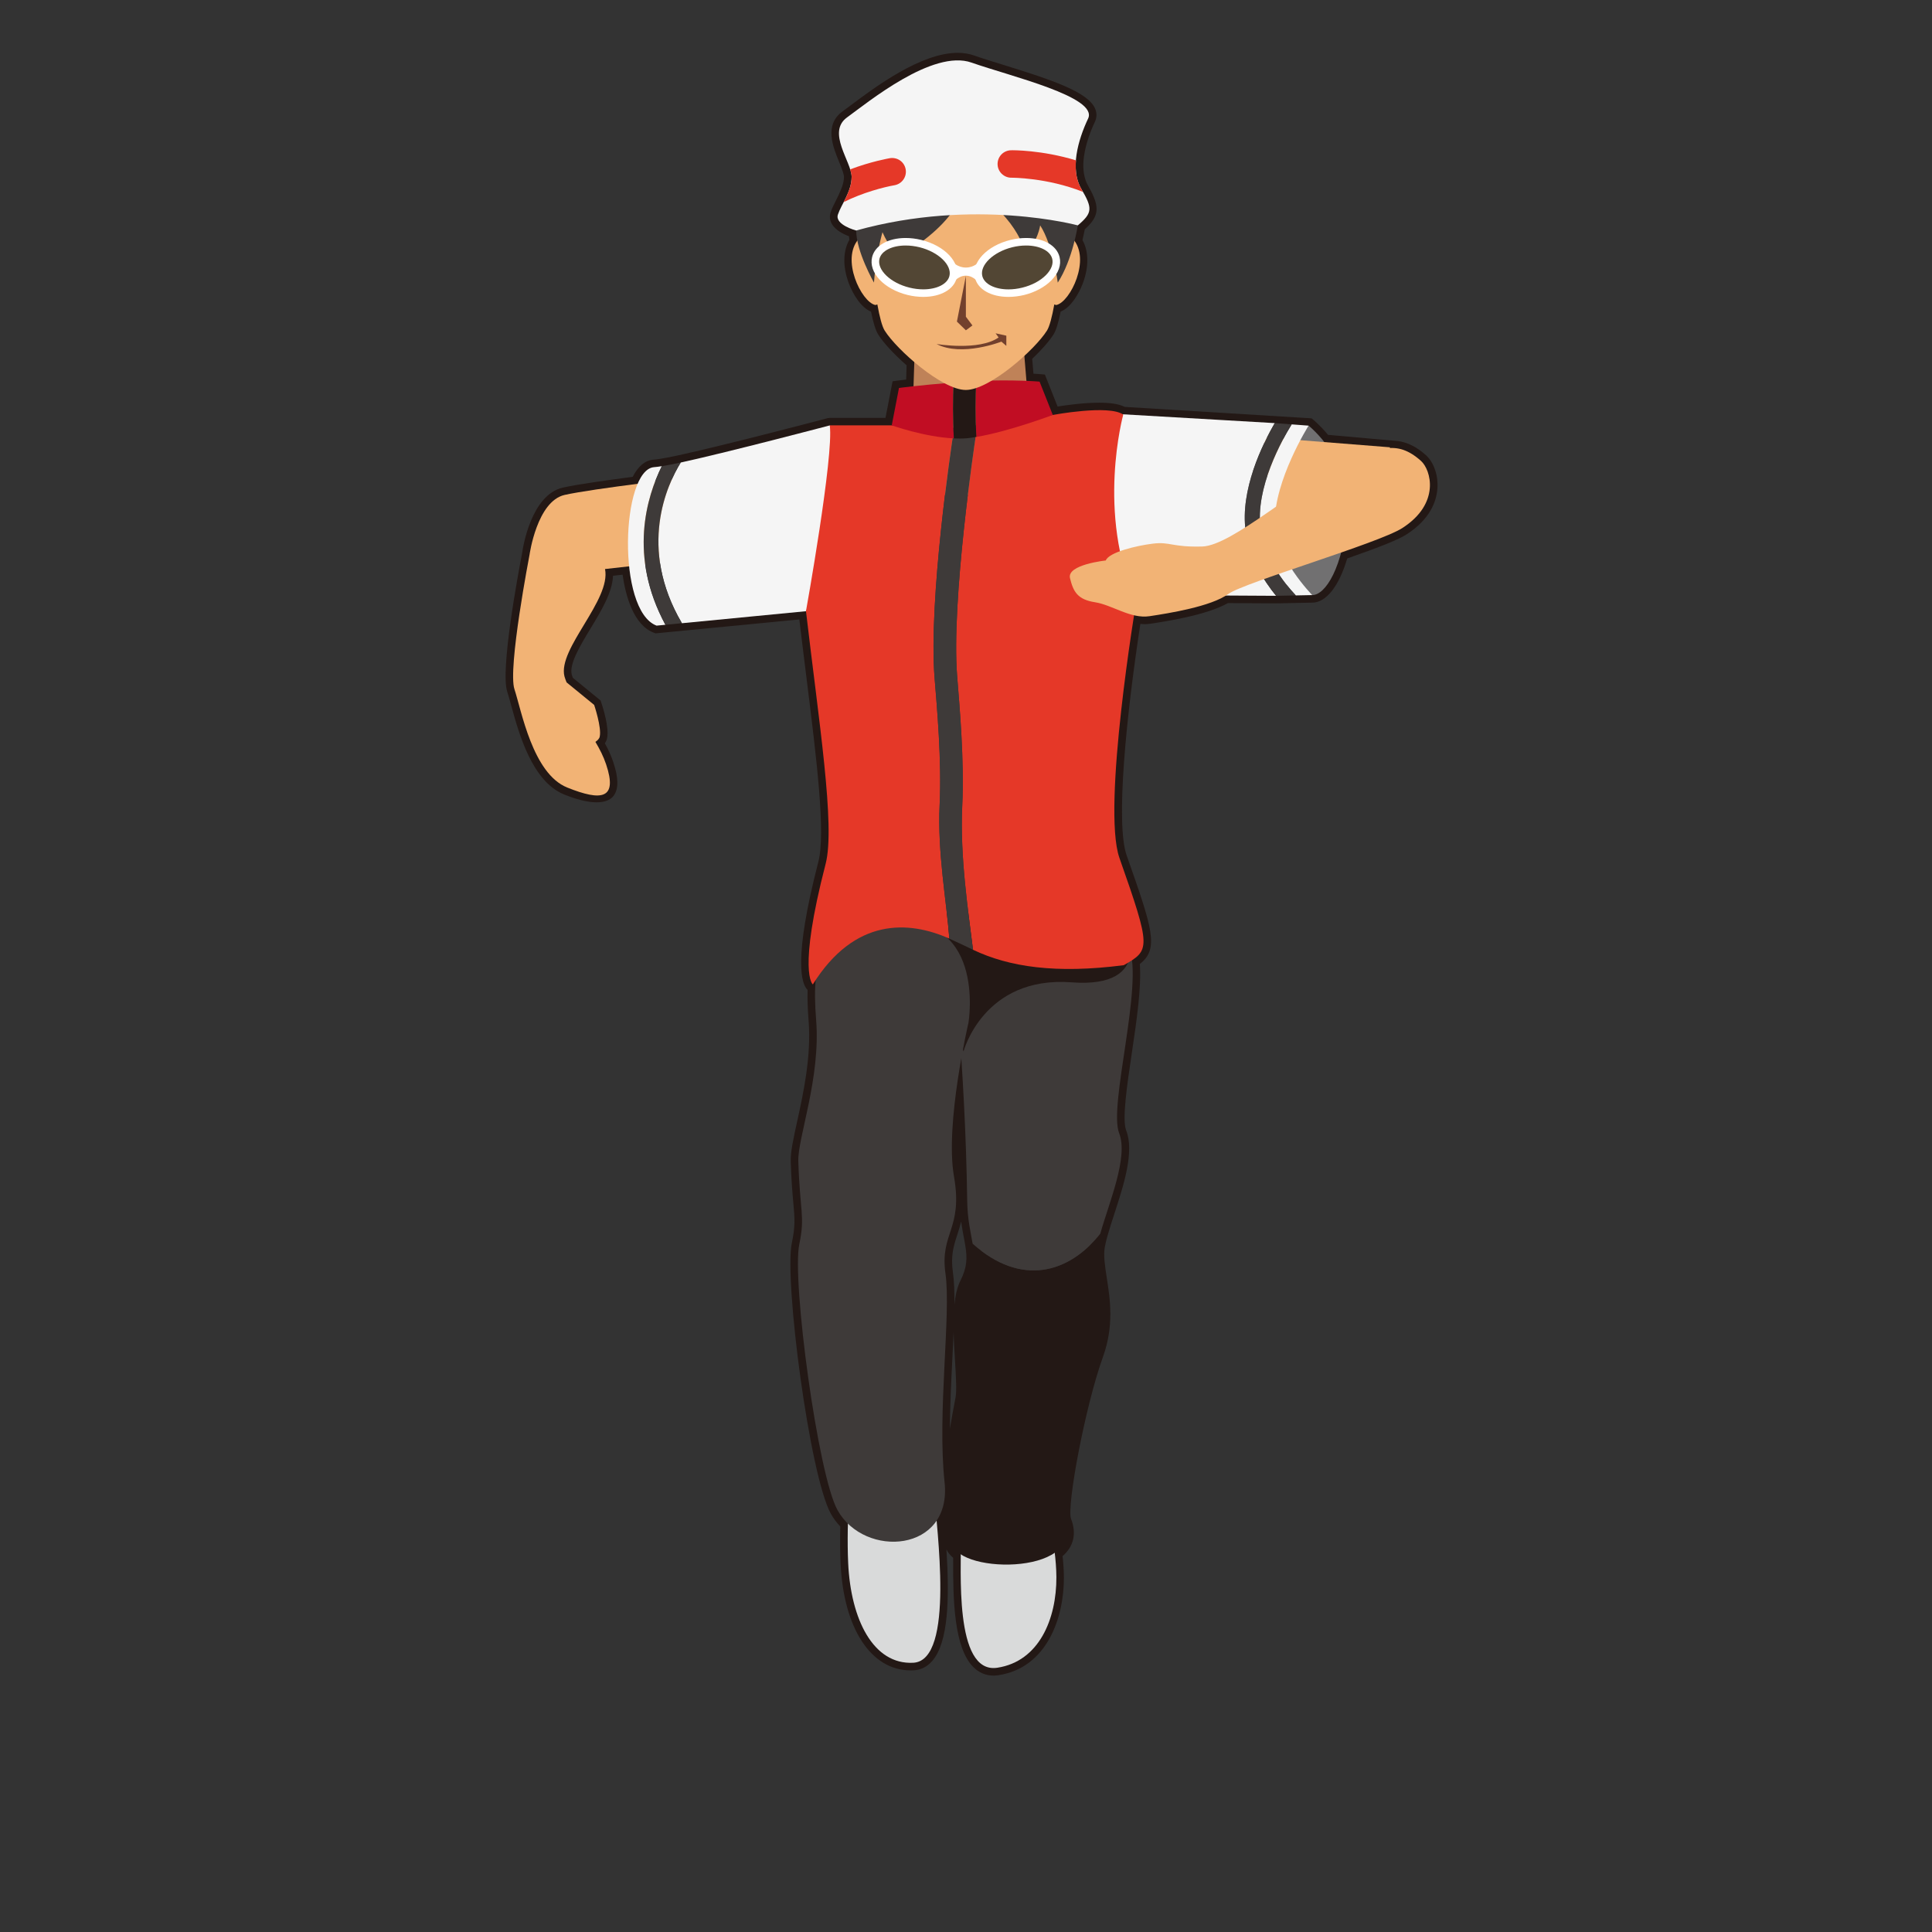 <?xml version="1.0" encoding="utf-8"?>
<!-- Generator: Adobe Illustrator 17.0.0, SVG Export Plug-In . SVG Version: 6.00 Build 0)  -->
<!DOCTYPE svg PUBLIC "-//W3C//DTD SVG 1.1//EN" "http://www.w3.org/Graphics/SVG/1.1/DTD/svg11.dtd">
<svg version="1.1" id="レイヤー_1" xmlns="http://www.w3.org/2000/svg" xmlns:xlink="http://www.w3.org/1999/xlink" x="0px"
	 y="0px" width="64px" height="64px" viewBox="0 0 64 64" style="enable-background:new 0 0 64 64;" xml:space="preserve">
<rect x="0" y="0" width="64" height="64" fill="#333333" stroke="none"/>
<path style="fill:#231815;" d="M32.911,55.506c-0.257,0-0.483-0.096-0.671-0.285
	c-0.633-0.637-0.675-2.2-0.665-3.616c-0.109-0.093-0.179-0.188-0.223-0.278
	c0.104,1.621,0.067,3.076-0.47,3.694c-0.168,0.193-0.375,0.298-0.616,0.311
	l-0.102,0.002c-1.309,0-2.219-1.39-2.318-3.54
	c-0.017-0.354-0.021-0.756-0.011-1.228c-0.126-0.135-0.229-0.271-0.31-0.418
	c-0.703-1.261-1.554-7.743-1.294-8.978c0.117-0.557,0.096-0.8,0.048-1.333
	c-0.029-0.321-0.066-0.737-0.085-1.368c-0.009-0.308,0.089-0.755,0.213-1.321
	c0.2-0.909,0.473-2.153,0.379-3.332c-0.031-0.388-0.042-0.727-0.033-1.023
	c-0.198-0.186-0.491-0.968,0.355-4.24c0.248-0.958-0.051-3.359-0.397-6.139
	c-0.077-0.617-0.156-1.252-0.232-1.894l-4.764,0.461l-0.054-0.021
	c-0.675-0.253-0.937-1.226-1.037-1.923l-0.317,0.036
	c-0.021,0.549-0.389,1.16-0.748,1.752c-0.348,0.576-0.707,1.17-0.619,1.522
	c0.009,0.036,0.023,0.072,0.038,0.108l0.917,0.75l0.023,0.068
	c0.046,0.136,0.271,0.833,0.191,1.188c-0.013,0.057-0.037,0.11-0.073,0.16
	c0.122,0.221,0.212,0.422,0.279,0.624c0.176,0.529,0.181,0.882,0.015,1.112
	c-0.147,0.207-0.588,0.386-1.635-0.036c-1.07-0.43-1.506-2.021-1.766-2.971
	c-0.048-0.175-0.088-0.325-0.126-0.437c-0.237-0.714,0.368-3.945,0.492-4.585
	c0.025-0.186,0.297-1.937,1.353-2.176c0.458-0.104,1.482-0.248,2.311-0.356
	c0.183-0.356,0.414-0.548,0.688-0.569c0.067-0.005,0.147-0.016,0.237-0.03
	c0.17-0.026,0.378-0.068,0.612-0.119c1.633-0.358,4.895-1.218,4.927-1.227
	l0.064-0.008h1.846l0.235-1.212l0.177-0.024c0,0,0.095-0.013,0.273-0.034
	l0.015-0.471c-0.419-0.368-0.766-0.743-0.938-1.016
	c-0.087-0.138-0.163-0.377-0.241-0.763c-0.333-0.133-0.603-0.581-0.738-0.944
	c-0.203-0.548-0.193-1.065,0.023-1.44c-0.007-0.04-0.012-0.078-0.017-0.114
	c-0.186-0.069-0.456-0.203-0.571-0.416c-0.065-0.12-0.077-0.251-0.034-0.379
	c0.042-0.127,0.113-0.268,0.188-0.415c0.063-0.122,0.104-0.217,0.144-0.312
	c0.021-0.051,0.034-0.08,0.044-0.11c0.044-0.13,0.065-0.236,0.065-0.333
	c0-0.036-0.013-0.094-0.038-0.173c-0.032-0.102-0.079-0.214-0.127-0.332
	C27.595,4.869,27.292,4.136,27.913,3.688l0.25-0.185
	c0.817-0.613,2.338-1.753,3.562-1.753c0.195,0,0.378,0.03,0.542,0.088
	c0.267,0.094,0.604,0.198,0.966,0.31c1.63,0.502,2.802,0.9,3.042,1.446
	c0.064,0.146,0.062,0.299-0.005,0.441c-0.214,0.452-0.349,0.913-0.378,1.296
	c-0.011,0.145-0.006,0.286,0.015,0.422c0.033,0.173,0.072,0.284,0.126,0.376
	c0.018,0.03,0.029,0.053,0.04,0.076c0.369,0.653,0.342,0.962-0.139,1.392
	c-0.015,0.079-0.039,0.204-0.076,0.356c0.211,0.377,0.215,0.894,0.01,1.438
	C35.732,9.75,35.465,10.191,35.136,10.321c-0.078,0.386-0.153,0.625-0.24,0.763
	c-0.137,0.216-0.39,0.505-0.703,0.803l0.041,0.492
	c0.144,0.008,0.225,0.015,0.225,0.015l0.154,0.013l0.421,1.06
	c0.298-0.048,0.871-0.127,1.378-0.127c0.382,0,0.659,0.045,0.846,0.139
	l6.189,0.379l0.061,0.05c0.01,0.008,0.227,0.187,0.485,0.497l2.309,0.205
	c0.327,0.042,0.631,0.196,0.94,0.474c0.215,0.192,0.413,0.61,0.373,1.112
	c-0.033,0.41-0.237,1.004-1.025,1.509c-0.262,0.168-0.852,0.407-1.962,0.795
	c-0.271,0.919-0.7,1.463-1.157,1.463l0,0l-1.192,0.024l-1.604-0.009
	c-0.708,0.405-2.09,0.612-2.554,0.682c-0.113,0.017-0.226,0.02-0.345,0.007
	c-0.469,3.065-0.825,6.615-0.455,7.667c0.85,2.416,1.088,3.093,0.438,3.599
	c0.055,0.79-0.11,1.901-0.27,2.977c-0.152,1.021-0.324,2.179-0.183,2.537
	c0.277,0.705-0.079,1.803-0.395,2.772c-0.083,0.255-0.162,0.498-0.223,0.717
	c-0.039,0.137-0.069,0.264-0.09,0.376c-0.049,0.277,0.004,0.62,0.065,1.016
	c0.11,0.707,0.247,1.586-0.125,2.618c-0.594,1.644-1.211,4.973-1.058,5.368
	c0.188,0.482,0.088,0.916-0.28,1.234c0.027,0.256,0.041,0.485,0.043,0.696
	c0.006,1.346-0.559,3.003-2.168,3.249C33.019,55.502,32.964,55.506,32.911,55.506z
	 M31.959,32.995l0.135,2.047c0.109,1.646,0.174,3.24,0.195,4.738
	c0.007,0.468,0.073,0.819,0.132,1.13l0.045,0.247
	c0.069,0.411,0.11,0.863-0.203,1.489c-0.244,0.487-0.18,1.557-0.128,2.415
	c0.034,0.563,0.063,1.05,0.007,1.338c-0.482,2.468-0.412,3.364-0.366,3.958
	c0.019,0.238,0.035,0.443,0.015,0.684c-0.006,0.072,0.053,0.15,0.174,0.231
	l0.112,0.075l-0.002,0.258c-0.006,0.883-0.02,2.72,0.52,3.264
	c0.115,0.116,0.244,0.156,0.405,0.13c1.294-0.197,1.749-1.551,1.744-2.752
	c-0.002-0.229-0.02-0.485-0.055-0.781l-0.018-0.148l0.123-0.086
	c0.271-0.189,0.342-0.424,0.22-0.737c-0.26-0.675,0.559-4.347,1.054-5.719
	c0.329-0.911,0.208-1.688,0.102-2.371c-0.065-0.422-0.127-0.82-0.063-1.181
	c0.022-0.128,0.057-0.271,0.101-0.424c0.062-0.224,0.144-0.475,0.229-0.736
	c0.275-0.845,0.617-1.896,0.405-2.434c-0.19-0.483-0.031-1.554,0.152-2.794
	c0.158-1.062,0.337-2.267,0.255-2.997l-0.018-0.153l0.13-0.084
	c0.418-0.271,0.416-0.461-0.513-3.103c-0.503-1.429,0.162-6.183,0.472-8.16
	l0.042-0.267l0.263,0.062c0.164,0.039,0.291,0.05,0.421,0.031
	c1.214-0.183,2.031-0.401,2.427-0.65l0.062-0.039l1.74,0.01l1.19-0.024
	c0.125,0,0.47-0.308,0.717-1.222l0.034-0.127l0.125-0.043
	c0.705-0.245,1.677-0.593,1.979-0.787c0.615-0.395,0.772-0.832,0.797-1.128
	c0.027-0.349-0.113-0.614-0.209-0.7c-0.275-0.248-0.521-0.358-0.798-0.358
	l-0.271,0.013l-0.01-0.06l-2.092-0.166l-0.068-0.085
	c-0.177-0.223-0.34-0.381-0.423-0.457l-1.037-0.078l-5.157-0.331
	c-0.046-0.029-0.199-0.096-0.641-0.096c-0.663,0-1.482,0.151-1.49,0.153
	L34.719,14.03l-0.456-1.149c-0.069-0.004-0.161-0.009-0.271-0.014l-0.221-0.009
	l-0.096-1.173l0.089-0.083c0.319-0.294,0.584-0.587,0.708-0.786
	c0.028-0.045,0.105-0.21,0.209-0.778l0.049-0.265l0.273,0.071
	c0.059-0.044,0.256-0.256,0.397-0.63c0.162-0.432,0.157-0.833-0.014-1.075
	l-0.066-0.094l0.028-0.112c0.074-0.29,0.107-0.501,0.108-0.506l0.015-0.092
	l0.071-0.06c0.353-0.298,0.373-0.332,0.108-0.797l0.166-0.223l-0.216,0.126
	c-0.084-0.143-0.142-0.307-0.178-0.501c-0.037-0.226-0.044-0.406-0.029-0.588
	c0.043-0.568,0.255-1.114,0.425-1.472C35.65,3.417,34.046,2.921,33.086,2.625
	c-0.37-0.114-0.713-0.22-0.985-0.316c-0.111-0.04-0.238-0.06-0.376-0.06
	c-1.058,0-2.547,1.117-3.263,1.653l-0.256,0.19
	c-0.28,0.202-0.161,0.555,0.052,1.069c0.055,0.132,0.106,0.258,0.143,0.373
	c0.042,0.133,0.061,0.233,0.061,0.323c0,0.154-0.029,0.312-0.092,0.494
	c-0.013,0.04-0.03,0.08-0.047,0.121c-0.054,0.13-0.101,0.238-0.152,0.337
	c-0.08,0.155-0.141,0.271-0.176,0.376C28.02,7.231,28.234,7.344,28.426,7.395
	l0.186,0.05l0,0.192c0,0.079,0.012,0.175,0.038,0.3l0.022,0.108
	l-0.064,0.089c-0.173,0.239-0.181,0.638-0.021,1.068
	c0.134,0.362,0.321,0.574,0.421,0.638l0.254-0.066l0.048,0.265
	c0.104,0.568,0.181,0.733,0.208,0.778c0.154,0.246,0.52,0.63,0.931,0.981
	l0.092,0.078l-0.038,1.144l-0.215,0.024c-0.122,0.013-0.222,0.025-0.298,0.034
	l-0.245,1.264h-2.226c-0.341,0.09-3.359,0.882-4.917,1.224
	c-0.245,0.054-0.463,0.097-0.642,0.125c-0.105,0.017-0.199,0.029-0.277,0.035
	c-0.1,0.007-0.223,0.157-0.328,0.4l-0.057,0.13l-0.141,0.019
	c-1.203,0.156-2.033,0.282-2.4,0.365c-0.612,0.139-0.908,1.326-0.97,1.771
	c-0.279,1.446-0.662,3.889-0.51,4.345c0.04,0.118,0.083,0.277,0.134,0.463
	c0.236,0.861,0.63,2.302,1.47,2.639c0.404,0.163,0.706,0.245,0.895,0.245
	c0.037,0,0.124-0.003,0.148-0.038c0.016-0.021,0.085-0.155-0.084-0.662
	c-0.072-0.217-0.178-0.438-0.333-0.697l-0.119-0.2l0.191-0.133
	c0.039-0.027,0.049-0.041,0.049-0.042C19.656,24.2,19.556,23.78,19.467,23.5
	l-0.908-0.742l-0.023-0.063c-0.042-0.107-0.064-0.167-0.08-0.226
	c-0.139-0.555,0.257-1.209,0.676-1.903c0.369-0.611,0.75-1.242,0.664-1.666
	l-0.054-0.268l1.323-0.148l0.026,0.25c0.095,0.906,0.36,1.562,0.699,1.736
	l5.129-0.497l0.029,0.244c0.084,0.723,0.173,1.44,0.26,2.133
	c0.353,2.831,0.657,5.275,0.386,6.326c-0.487,1.883-0.572,2.848-0.557,3.328
	l0.293-0.44l-0.059,0.941c-0.032,0.343-0.027,0.759,0.013,1.271
	c0.1,1.252-0.183,2.539-0.389,3.478c-0.112,0.512-0.209,0.954-0.202,1.199
	c0.019,0.617,0.056,1.024,0.083,1.34c0.049,0.549,0.076,0.851-0.057,1.48
	c-0.231,1.099,0.607,7.493,1.242,8.631c0.073,0.132,0.171,0.257,0.3,0.383
	l0.078,0.076l-0.002,0.108c-0.012,0.506-0.009,0.93,0.008,1.298
	c0.065,1.413,0.581,3.063,1.819,3.063l0.075-0.002
	c0.103-0.005,0.187-0.049,0.265-0.139c0.593-0.684,0.36-3.317,0.272-4.309
	l-0.008-0.088l0.048-0.072c0.195-0.294,0.27-0.664,0.223-1.1
	c-0.136-1.258-0.06-2.801,0.008-4.162c0.055-1.103,0.107-2.144,0.023-2.738
	c-0.096-0.677,0.035-1.079,0.161-1.468c0.143-0.439,0.277-0.854,0.123-1.741
	c-0.192-1.101,0.026-2.783,0.243-4L31.959,32.995z M31.59,44.124
	c-0.012,0.275-0.026,0.563-0.041,0.863c-0.038,0.755-0.078,1.566-0.083,2.349
	c0.051-0.311,0.112-0.654,0.186-1.032c0.044-0.226,0.015-0.705-0.015-1.212
	C31.617,44.775,31.597,44.446,31.59,44.124z M31.839,40.465
	c-0.039,0.162-0.085,0.307-0.13,0.445c-0.119,0.365-0.221,0.681-0.142,1.243
	c0.041,0.286,0.053,0.647,0.049,1.063c0.032-0.307,0.093-0.581,0.2-0.794
	c0.225-0.45,0.229-0.751,0.157-1.183l-0.043-0.237
	C31.899,40.838,31.866,40.663,31.839,40.465z"/>
<path style="fill:#D9DADA;" d="M33.038,55.246c-1.459,0.223-1.176-3.368-1.215-4.167
	c-0.039-0.798,2.264-2.416,2.788-1.353c0,0,0.378,1.388,0.383,2.52
	C35,53.625,34.425,55.034,33.038,55.246"/>
<path style="fill:#231815;" d="M32.22,41.199c0.073,0.43,0.087,0.802-0.18,1.335
	c-0.438,0.875-0.009,3.13-0.143,3.817c-0.67,3.433-0.288,3.857-0.355,4.67
	c-0.093,1.131,4.413,1.204,3.707-0.618c-0.204-0.526,0.495-3.993,1.055-5.543
	c0.56-1.55-0.102-2.738,0.049-3.593c0.021-0.12,0.054-0.254,0.095-0.399
	C35.407,42.179,33.826,42.633,32.22,41.199z"/>
<path style="fill:#3E3A39;" d="M37.073,37.538c-0.359-0.911,0.814-4.913,0.331-6.164
	c-1.037-2.686-5.873,0.002-5.873,0.002s0.446,3.925,0.509,8.409
	c0.009,0.618,0.117,1.038,0.18,1.415c1.607,1.433,3.188,0.98,4.228-0.331
	C36.73,39.857,37.387,38.334,37.073,37.538z"/>
<path style="fill:#231815;" d="M31.917,34.833c0,0,0.658-2.513,3.583-2.292
	C38.25,32.75,37.417,30.667,37.042,30.292c-0.281-0.281-6.75,0-6.75,0
	S31.333,32.49,31.917,34.833z"/>
<path style="fill:#D9DADA;" d="M30.254,55.081c1.398-0.074,0.753-4.524,0.706-5.538
	c-0.047-1.014-2.387-2.49-2.768-1.025c0,0-0.162,1.828-0.095,3.264
	C28.183,53.64,28.925,55.151,30.254,55.081"/>
<path style="fill:#3E3A39;" d="M32.083,33.875c0,0-0.787,3.346-0.481,5.097
	c0.306,1.751-0.474,1.867-0.282,3.216c0.191,1.35-0.278,4.624-0.03,6.909
	c0.253,2.338-2.649,2.537-3.545,0.93c-0.653-1.172-1.518-7.617-1.268-8.805
	c0.198-0.943,0.02-1.078-0.032-2.761c-0.023-0.757,0.743-2.751,0.591-4.666
	C26.861,31.585,27.25,30.875,29.208,30.583C32.717,30.061,32.083,33.875,32.083,33.875z"/>
<path style="fill:#717071;" d="M38.702,17.882l4.647-3.782c0,0,1.446,1.141,1.293,2.924
	c-0.153,1.783-0.736,2.69-1.173,2.689L38.702,17.882z"/>
<path style="fill:#F2B375;" d="M22.948,15.801c0,0-3.326,0.386-4.244,0.594
	C17.787,16.603,17.542,18.375,17.542,18.375s-0.729,3.77-0.5,4.458
	c0.229,0.688,0.601,2.794,1.748,3.255c1.147,0.461,1.673,0.381,1.289-0.766
	c-0.089-0.266-0.215-0.512-0.355-0.746c0.072-0.05,0.128-0.106,0.142-0.172
	c0.069-0.305-0.184-1.053-0.184-1.053l-0.913-0.746
	c-0.025-0.066-0.054-0.132-0.071-0.2C18.469,21.489,20.25,19.875,20.042,18.85
	l2.907-0.326V15.801z"/>
<polygon style="fill:#F2B375;" points="46.044,14.817 41.866,14.486 42.118,17.266 45.931,17.368 
	"/>
<g>
	<g>
		<path style="fill:#F5F5F5;" d="M27.488,14.092c0,0-3.28,0.866-4.938,1.23
			c-0.45,0.73-1.429,2.821,0.039,5.323l4.111-0.398
			C26.7,20.246,28.521,16.504,27.488,14.092z"/>
		<path style="fill:#F5F5F5;" d="M21.923,15.443c-0.098,0.015-0.185,0.027-0.256,0.032
			c-1.083,0.083-1.25,4.75,0.083,5.25l0.293-0.028
			C20.813,18.427,21.424,16.45,21.923,15.443z"/>
		<path style="fill:#3E3A39;" d="M22.55,15.321c-0.239,0.052-0.452,0.094-0.626,0.122
			c-0.499,1.007-1.11,2.984,0.119,5.254l0.546-0.053
			C21.12,18.142,22.099,16.052,22.55,15.321z"/>
	</g>
	<g>
		<path style="fill:#F5F5F5;" d="M42.228,14.016l-5.101-0.296
			c-2.404,4.251,0.04,5.988,0.04,5.988l5.106,0.029
			c-0.419-0.514-0.883-1.254-1.008-2.138
			C41.072,16.232,41.823,14.715,42.228,14.016z"/>
		<path style="fill:#F5F5F5;" d="M42.229,17.329c-0.022-1.416,1.12-3.229,1.12-3.229
			l-0.561-0.042c-0.297,0.479-1.221,2.102-1.028,3.471
			c0.136,0.961,0.748,1.752,1.165,2.195l0.544-0.011
			C43.469,19.712,42.247,18.471,42.229,17.329z"/>
		<path style="fill:#3E3A39;" d="M42.788,14.058l-0.56-0.042
			c-0.405,0.699-1.156,2.216-0.963,3.583c0.125,0.884,0.589,1.624,1.008,2.138
			l0.652-0.013c-0.416-0.443-1.029-1.234-1.165-2.195
			C41.566,16.16,42.491,14.537,42.788,14.058z"/>
	</g>
	<polygon style="fill:#BF8258;" points="34.312,16.392 30.145,16.392 30.307,11.392 33.901,11.392 	"/>
	<g>
		<path style="fill:#E53828;" d="M31.126,26.659c0.071-1.481-0.089-3.227-0.167-4.196
			c-0.209-2.617,0.571-7.778,0.604-7.997l0.007-0.293
			c-0.952,0.061-2.031-0.082-2.031-0.082l-2.052-0
			c0.14,1-0.788,6.154-0.788,6.154c0.425,3.646,0.976,7.115,0.652,8.368
			c-0.938,3.625-0.425,3.997-0.425,3.997c1.385-2.219,3.179-2.118,4.522-1.517
			C31.354,29.849,31.051,28.239,31.126,26.659z"/>
		<path style="fill:#E53828;" d="M37.638,19.934c-1.333-2.917-0.429-6.2-0.429-6.2
			C36.737,13.396,34.875,13.746,34.875,13.746l-2.553,0.342L32.309,14.534
			c-0.012,0.098-0.804,5.339-0.602,7.87c0.081,1.016,0.24,2.786,0.168,4.291
			c-0.081,1.691,0.209,3.55,0.357,4.767c1.196,0.57,2.744,0.802,4.994,0.511
			c0.875-0.5,0.917-0.542-0.144-3.555C36.494,26.743,37.638,19.934,37.638,19.934z"/>
		<path style="fill:#3E3A39;" d="M31.876,26.695c0.072-1.505-0.087-3.275-0.168-4.291
			c-0.203-2.531,0.589-7.771,0.602-7.87l0.013-0.446l-0.406,0.054
			c-0.111,0.015-0.228,0.024-0.346,0.031l-0.007,0.293
			c-0.033,0.219-0.813,5.38-0.604,7.997c0.078,0.969,0.238,2.715,0.167,4.196
			c-0.076,1.58,0.227,3.19,0.322,4.435c0.245,0.11,0.507,0.236,0.784,0.368
			C32.084,30.245,31.795,28.386,31.876,26.695z"/>
	</g>
	<g>
		<path style="fill:#C10D23;" d="M31.585,12.672c-1.126,0.087-1.805,0.18-1.805,0.18
			l-0.24,1.239c0,0,1.089,0.387,2.059,0.431
			C31.555,13.866,31.565,13.174,31.585,12.672z"/>
		<path style="fill:#C10D23;" d="M32.346,14.473C33.4,14.301,34.875,13.746,34.875,13.746
			l-0.438-1.104c0,0-0.894-0.077-2.099-0.018C32.317,13.114,32.303,13.822,32.346,14.473
			z"/>
		<path style="fill:#231815;" d="M32.04,14.517c0.095-0.008,0.201-0.026,0.306-0.044
			c-0.043-0.651-0.029-1.359-0.008-1.85C32.227,12.629,32.116,12.634,32,12.642
			c-0.145,0.01-0.282,0.02-0.415,0.03c-0.02,0.502-0.03,1.193,0.014,1.851
			C31.75,14.53,31.899,14.53,32.04,14.517z"/>
	</g>
</g>
<path style="fill:#F2B375;" d="M44.608,15.333c-1.55,0.682-3.781,2.745-4.785,2.771
	c-1.004,0.026-1.059-0.164-1.626-0.096c-0.566,0.068-1.468,0.29-1.567,0.559
	c0,0-1.294,0.134-1.185,0.585c0.11,0.451,0.251,0.708,0.827,0.798
	c0.576,0.09,1.179,0.557,1.809,0.462c0.63-0.095,2.041-0.319,2.608-0.736
	c0.513-0.377,4.974-1.676,5.764-2.183c1.274-0.817,0.946-1.932,0.62-2.224
	C46.251,14.531,45.651,14.874,44.608,15.333z"/>
<path style="fill:#F2B375;" d="M35.544,7.916C35.431,7.789,35.324,7.745,35.221,7.733
	c0.084-0.901,0.131-1.636,0.131-1.636l-3.357-1.196l-3.357,1.196
	c0,0,0.048,0.736,0.131,1.636c-0.103,0.012-0.209,0.055-0.323,0.182
	c-0.599,0.671,0.085,2.078,0.543,2.187c0.027,0.006,0.049-0.013,0.074-0.018
	c0.074,0.406,0.155,0.727,0.243,0.867c0.397,0.632,1.898,1.967,2.688,1.967
	s2.291-1.335,2.688-1.967c0.088-0.14,0.169-0.46,0.243-0.867
	c0.025,0.006,0.047,0.025,0.074,0.018C35.458,9.994,36.142,8.587,35.544,7.916z"/>
<path style="fill:#72402D;" d="M31.026,11.396c0,0,1.402,0.237,2.054-0.217l-0.099-0.138
	l0.355,0.079v0.338l-0.163-0.141C33.174,11.317,31.856,11.831,31.026,11.396z"/>
<polygon style="fill:#72402D;" points="31.996,9.141 31.996,10.492 32.213,10.781 31.996,10.942 
	31.699,10.653 "/>
<path style="fill:#3E3A39;" d="M35.704,7.466c0,0-0.172,1.139-0.664,1.896
	c0,0-0.164-1.252-0.583-1.896c0,0-0.078,0.568-0.494,0.889
	c0,0-0.309-1.343-2.047-2.214c0,0,0.031,1.097-2.164,2.384
	c0,0-0.32-0.378-0.519-0.833c0,0-0.218,0.755-0.282,1.668
	c0,0-0.588-1.025-0.588-1.725s3.519-2.214,3.519-2.214L35.704,7.466z"/>
<path style="fill:#F5F5F5;" d="M32.185,2.074c1.287,0.454,4.201,1.135,3.86,1.854
	s-0.605,1.684-0.227,2.327c0.378,0.643,0.378,0.795-0.114,1.211
	c0,0-3.406-0.927-7.342,0.17c0,0-0.719-0.189-0.605-0.53
	s0.454-0.757,0.454-1.249s-0.833-1.476-0.151-1.968
	C28.741,3.398,30.898,1.619,32.185,2.074"/>
<path style="fill:#E53828;" d="M35.644,5.312c-1.136-0.345-2.103-0.337-2.152-0.334
	c-0.251,0.004-0.45,0.211-0.446,0.462c0.004,0.248,0.208,0.447,0.455,0.447
	c0.002,0,0.004,0,0.007,0c-0.002-0.001,1.173-0.006,2.362,0.468
	c-0.02-0.036-0.029-0.06-0.052-0.099C35.658,5.984,35.617,5.655,35.644,5.312z"
	/>
<path style="fill:#E53828;" d="M30.002,5.611c-0.043-0.247-0.27-0.41-0.524-0.371
	c-0.047,0.008-0.632,0.112-1.316,0.371c0.028,0.09,0.049,0.175,0.049,0.247
	c0,0.31-0.135,0.587-0.263,0.837c0.631-0.318,1.346-0.501,1.684-0.559
	C29.878,6.092,30.045,5.858,30.002,5.611z"/>
<g>
	
		<ellipse transform="matrix(0.971 -0.238 0.238 0.971 -1.14 8.28)" style="fill:#524634;" cx="33.699" cy="8.859" rx="1.318" ry="0.815"/>
	<path style="fill:#FFFFFF;" d="M33.407,9.835c-0.58,0-1.016-0.248-1.11-0.632
		c-0.125-0.512,0.393-1.063,1.179-1.256c0.172-0.042,0.346-0.063,0.515-0.063
		c0.581,0,1.016,0.248,1.109,0.632c0.062,0.255-0.033,0.528-0.27,0.769
		c-0.221,0.225-0.544,0.398-0.908,0.488C33.75,9.813,33.576,9.835,33.407,9.835z
		 M33.99,8.133c-0.148,0-0.302,0.019-0.456,0.057
		c-0.627,0.154-1.083,0.591-0.994,0.954c0.065,0.265,0.413,0.442,0.867,0.442
		c0.148,0,0.302-0.019,0.456-0.057c0.319-0.078,0.6-0.228,0.788-0.419
		c0.174-0.177,0.247-0.367,0.206-0.534C34.793,8.31,34.444,8.133,33.99,8.133z"
		/>
</g>
<g>
	
		<ellipse transform="matrix(-0.971 -0.238 0.238 -0.971 57.604 24.677)" style="fill:#524634;" cx="30.292" cy="8.859" rx="1.318" ry="0.815"/>
	<path style="fill:#FFFFFF;" d="M30.584,9.835c-0.169,0-0.343-0.021-0.516-0.063
		c-0.786-0.193-1.303-0.745-1.178-1.256c0.095-0.384,0.53-0.632,1.11-0.632
		c0.169,0,0.343,0.021,0.516,0.063c0.786,0.193,1.303,0.745,1.178,1.256
		C31.6,9.587,31.164,9.835,30.584,9.835z M30,8.133
		c-0.454,0-0.802,0.177-0.867,0.442C29.045,8.938,29.5,9.375,30.128,9.528
		c0.153,0.038,0.307,0.057,0.456,0.057c0.454,0,0.802-0.177,0.867-0.442
		c0.089-0.363-0.367-0.8-0.995-0.954C30.303,8.152,30.15,8.133,30,8.133z"/>
</g>
<path style="fill:#FFFFFF;" d="M32.438,8.668c0,0-0.155,0.195-0.442,0.195
	S31.553,8.668,31.553,8.668v0.72c0,0,0.171-0.256,0.442-0.256
	s0.442,0.256,0.442,0.256V8.668z"/>
<g>
</g>
<g>
</g>
<g>
</g>
<g>
</g>
<g>
</g>
<g>
</g>
</svg>
